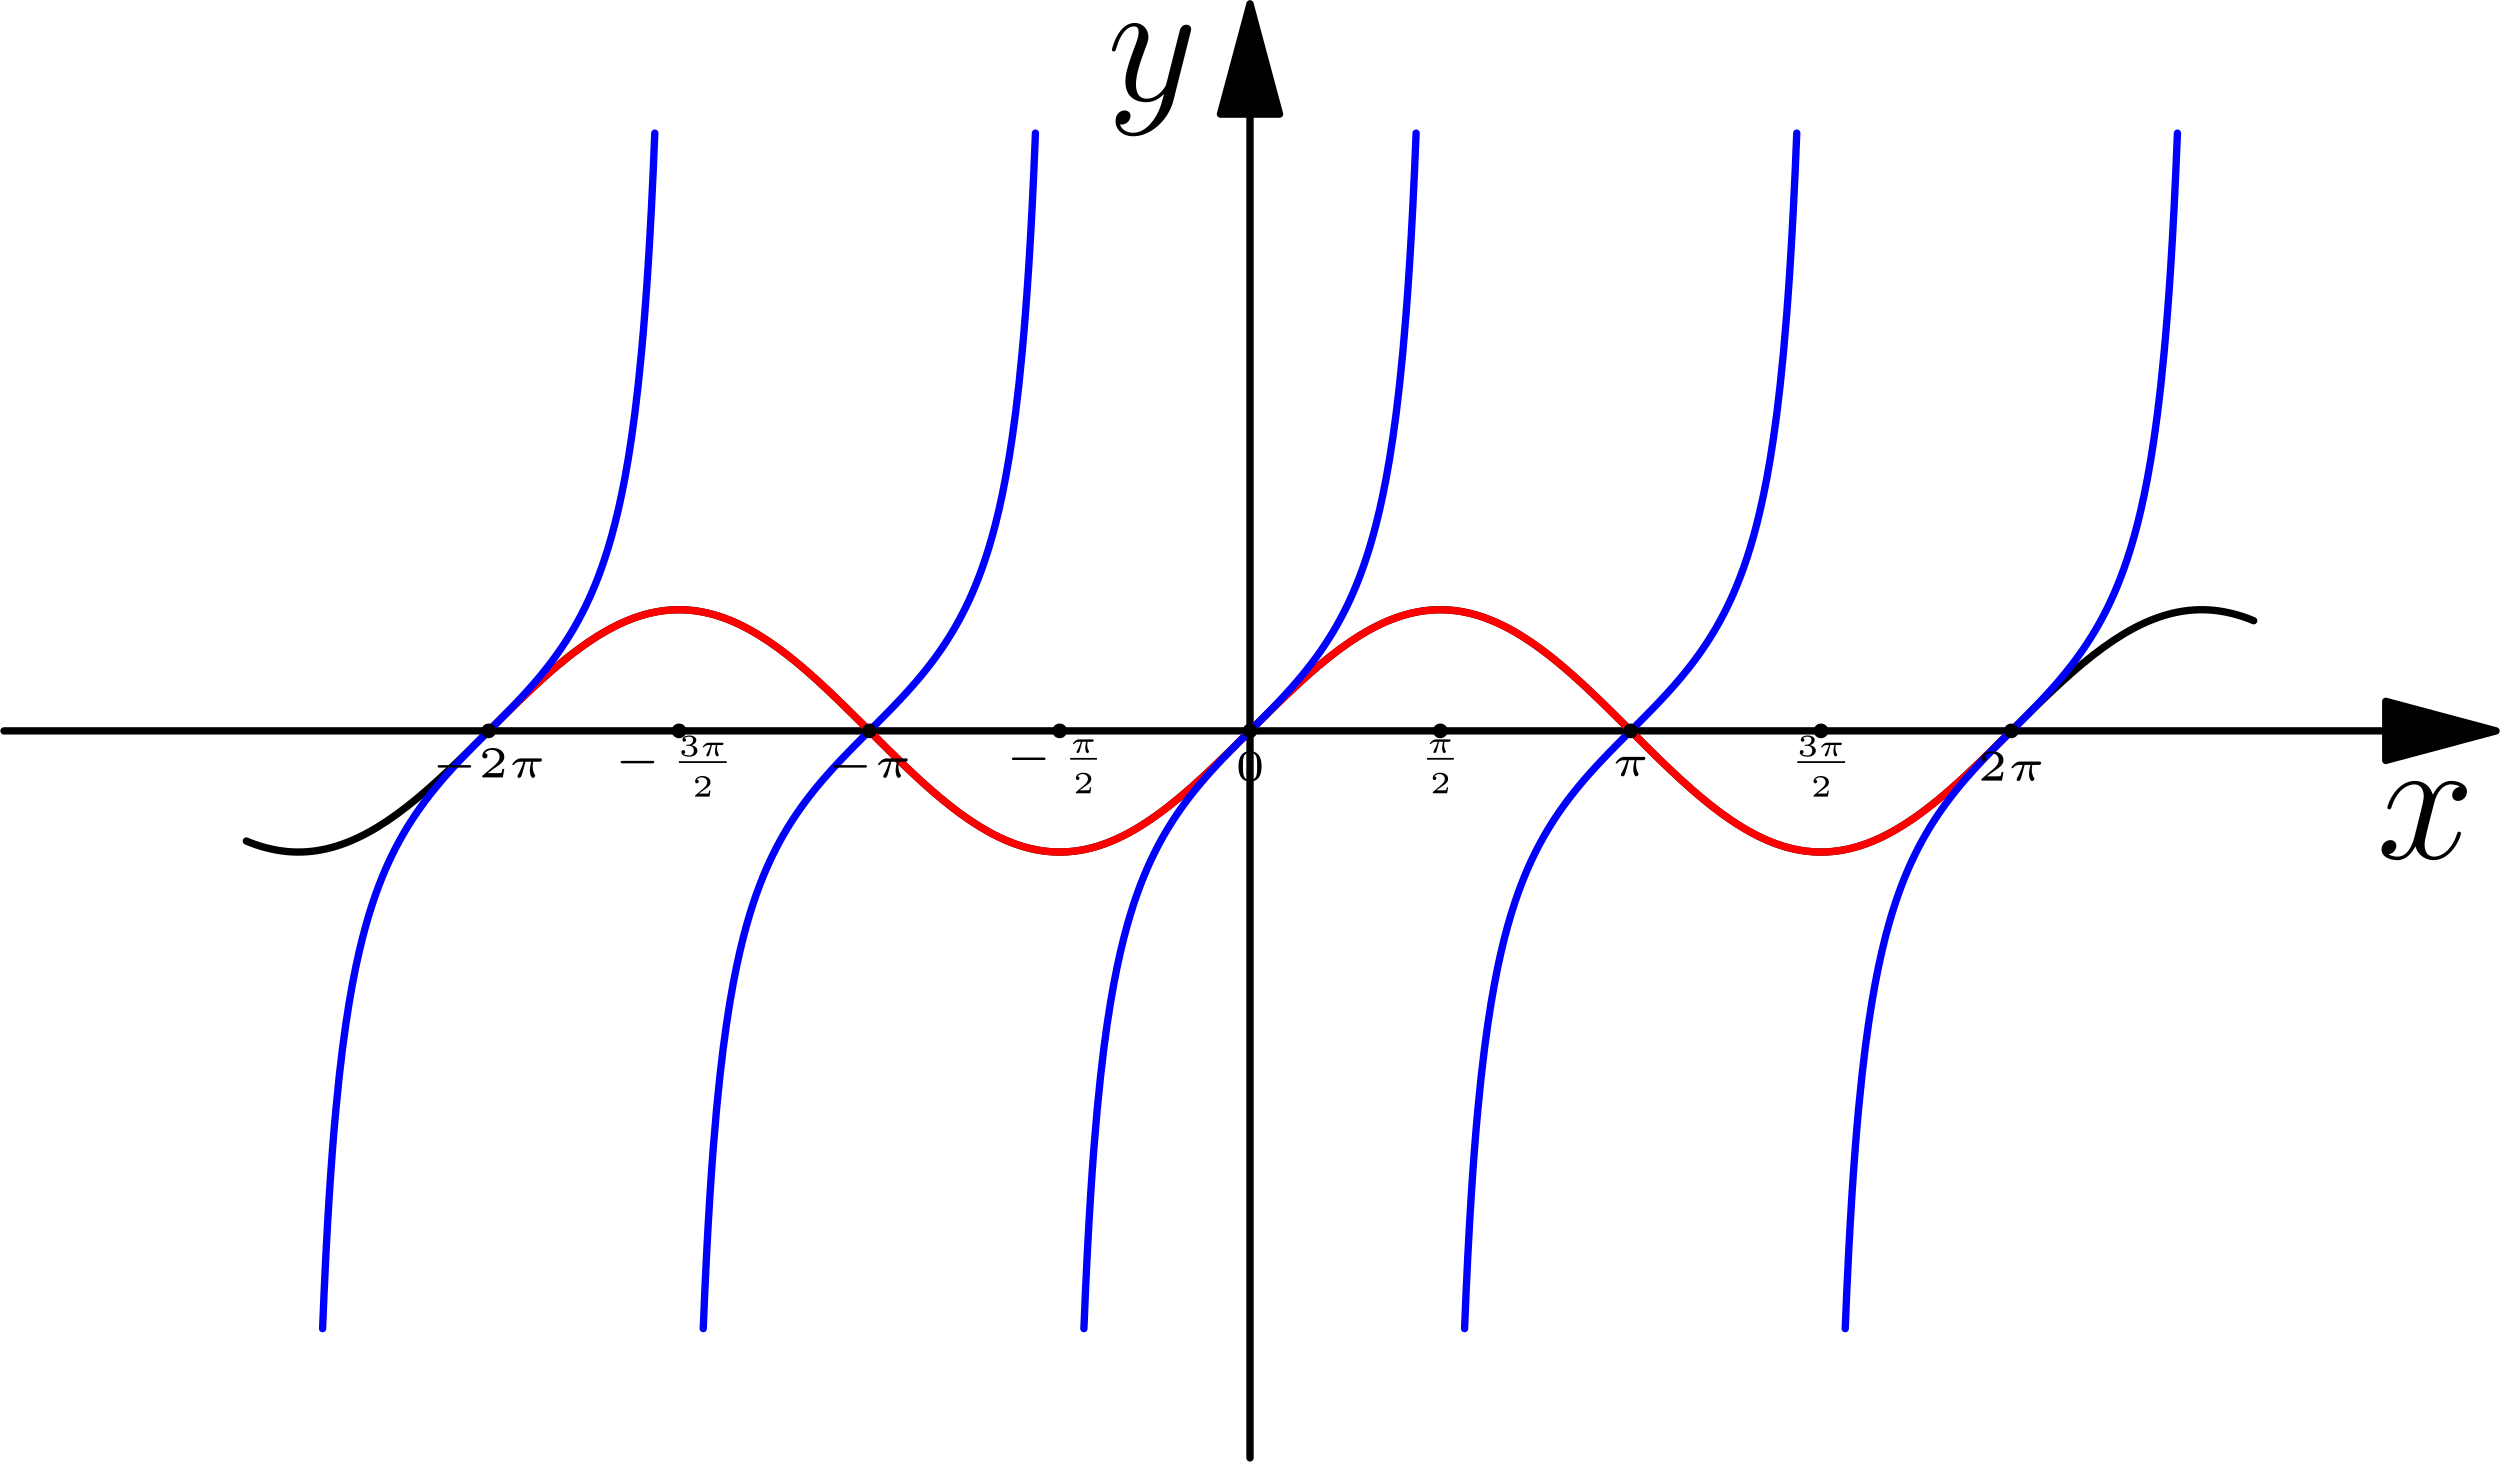 <?xml version='1.0' encoding='UTF-8'?>
<!-- This file was generated by dvisvgm 2.6.3 -->
<svg version='1.1' xmlns='http://www.w3.org/2000/svg' xmlns:xlink='http://www.w3.org/1999/xlink' width='170.065pt' height='99.437pt' viewBox='56.409 53.858 170.065 99.437'>
<defs>
<path id='g1-25' d='M1.48 -0.745C1.518 -0.745 1.539 -0.745 1.569 -0.766C1.581 -0.779 1.602 -0.808 1.602 -0.838C1.602 -0.905 1.539 -0.905 1.504 -0.905H0.603C0.556 -0.905 0.462 -0.905 0.338 -0.8C0.281 -0.75 0.187 -0.643 0.187 -0.617C0.187 -0.588 0.216 -0.588 0.229 -0.588C0.258 -0.588 0.258 -0.59 0.275 -0.609C0.346 -0.699 0.447 -0.745 0.575 -0.745H0.724C0.649 -0.483 0.542 -0.265 0.468 -0.132C0.437 -0.078 0.437 -0.073 0.437 -0.052C0.437 -0.004 0.475 0.023 0.517 0.023C0.605 0.023 0.634 -0.073 0.682 -0.244C0.731 -0.407 0.769 -0.559 0.817 -0.745H1.092C1.084 -0.714 1.025 -0.485 1.025 -0.319C1.025 -0.174 1.077 0.023 1.17 0.023C1.22 0.023 1.279 -0.025 1.279 -0.08C1.279 -0.103 1.27 -0.113 1.256 -0.139C1.159 -0.296 1.159 -0.481 1.159 -0.519C1.159 -0.59 1.17 -0.674 1.182 -0.745H1.48Z'/>
<use id='g2-25' xlink:href='#g1-25' transform='scale(1.429)'/>
<path id='g5-120' d='M5.667 -4.878C5.284 -4.806 5.141 -4.519 5.141 -4.292C5.141 -4.005 5.368 -3.909 5.535 -3.909C5.894 -3.909 6.145 -4.22 6.145 -4.543C6.145 -5.045 5.571 -5.272 5.069 -5.272C4.34 -5.272 3.933 -4.555 3.826 -4.328C3.551 -5.224 2.809 -5.272 2.594 -5.272C1.375 -5.272 0.729 -3.706 0.729 -3.443C0.729 -3.395 0.777 -3.335 0.861 -3.335C0.956 -3.335 0.98 -3.407 1.004 -3.455C1.411 -4.782 2.212 -5.033 2.558 -5.033C3.096 -5.033 3.204 -4.531 3.204 -4.244C3.204 -3.981 3.132 -3.706 2.989 -3.132L2.582 -1.494C2.403 -0.777 2.056 -0.12 1.423 -0.12C1.363 -0.12 1.064 -0.12 0.813 -0.275C1.243 -0.359 1.339 -0.717 1.339 -0.861C1.339 -1.1 1.16 -1.243 0.933 -1.243C0.646 -1.243 0.335 -0.992 0.335 -0.61C0.335 -0.108 0.897 0.12 1.411 0.12C1.985 0.12 2.391 -0.335 2.642 -0.825C2.833 -0.12 3.431 0.12 3.873 0.12C5.093 0.12 5.738 -1.447 5.738 -1.71C5.738 -1.769 5.691 -1.817 5.619 -1.817C5.511 -1.817 5.499 -1.757 5.464 -1.662C5.141 -0.61 4.447 -0.12 3.909 -0.12C3.491 -0.12 3.264 -0.43 3.264 -0.921C3.264 -1.184 3.312 -1.375 3.503 -2.164L3.921 -3.79C4.101 -4.507 4.507 -5.033 5.057 -5.033C5.081 -5.033 5.416 -5.033 5.667 -4.878Z'/>
<path id='g5-121' d='M3.144 1.339C2.821 1.793 2.355 2.2 1.769 2.2C1.626 2.2 1.052 2.176 0.873 1.626C0.909 1.638 0.968 1.638 0.992 1.638C1.351 1.638 1.59 1.327 1.59 1.052S1.363 0.681 1.184 0.681C0.992 0.681 0.574 0.825 0.574 1.411C0.574 2.02 1.088 2.439 1.769 2.439C2.965 2.439 4.172 1.339 4.507 0.012L5.679 -4.651C5.691 -4.71 5.715 -4.782 5.715 -4.854C5.715 -5.033 5.571 -5.153 5.392 -5.153C5.284 -5.153 5.033 -5.105 4.937 -4.746L4.053 -1.231C3.993 -1.016 3.993 -0.992 3.897 -0.861C3.658 -0.526 3.264 -0.12 2.69 -0.12C2.02 -0.12 1.961 -0.777 1.961 -1.1C1.961 -1.781 2.283 -2.702 2.606 -3.563C2.738 -3.909 2.809 -4.077 2.809 -4.316C2.809 -4.818 2.451 -5.272 1.865 -5.272C0.765 -5.272 0.323 -3.539 0.323 -3.443C0.323 -3.395 0.371 -3.335 0.454 -3.335C0.562 -3.335 0.574 -3.383 0.622 -3.551C0.909 -4.555 1.363 -5.033 1.829 -5.033C1.937 -5.033 2.14 -5.033 2.14 -4.639C2.14 -4.328 2.008 -3.981 1.829 -3.527C1.243 -1.961 1.243 -1.566 1.243 -1.279C1.243 -0.143 2.056 0.12 2.654 0.12C3.001 0.12 3.431 0.012 3.85 -0.43L3.862 -0.418C3.682 0.287 3.563 0.753 3.144 1.339Z'/>
<path id='g0-0' d='M2.64 -0.666C2.688 -0.666 2.769 -0.666 2.769 -0.75S2.688 -0.834 2.64 -0.834H0.609C0.561 -0.834 0.48 -0.834 0.48 -0.75S0.561 -0.666 0.609 -0.666H2.64Z'/>
<path id='g3-48' d='M1.262 -0.672C1.262 -0.823 1.262 -1.399 0.714 -1.399S0.166 -0.823 0.166 -0.672C0.166 -0.519 0.166 0.046 0.714 0.046S1.262 -0.519 1.262 -0.672ZM0.714 -0.023C0.636 -0.023 0.46 -0.05 0.407 -0.262C0.378 -0.376 0.376 -0.525 0.376 -0.697C0.376 -0.853 0.376 -0.997 0.409 -1.117C0.462 -1.294 0.624 -1.329 0.714 -1.329C0.869 -1.329 0.981 -1.249 1.023 -1.102C1.052 -0.995 1.052 -0.821 1.052 -0.697C1.052 -0.554 1.052 -0.384 1.021 -0.258C0.966 -0.055 0.798 -0.023 0.714 -0.023Z'/>
<path id='g3-50' d='M1.237 -0.405H1.149C1.142 -0.365 1.121 -0.235 1.088 -0.214C1.071 -0.202 0.895 -0.202 0.863 -0.202H0.451C0.59 -0.304 0.745 -0.422 0.871 -0.506C1.06 -0.636 1.237 -0.758 1.237 -0.981C1.237 -1.249 0.983 -1.399 0.682 -1.399C0.399 -1.399 0.191 -1.235 0.191 -1.029C0.191 -0.92 0.283 -0.901 0.313 -0.901C0.37 -0.901 0.437 -0.939 0.437 -1.025C0.437 -1.1 0.382 -1.142 0.317 -1.149C0.376 -1.243 0.498 -1.306 0.638 -1.306C0.842 -1.306 1.012 -1.184 1.012 -0.979C1.012 -0.802 0.89 -0.668 0.729 -0.531L0.216 -0.097C0.195 -0.078 0.193 -0.078 0.191 -0.063V0H1.168L1.237 -0.405Z'/>
<path id='g3-51' d='M0.693 -0.695C0.886 -0.695 1.014 -0.575 1.014 -0.367C1.014 -0.153 0.882 -0.04 0.695 -0.04C0.672 -0.04 0.422 -0.04 0.315 -0.149C0.401 -0.162 0.426 -0.227 0.426 -0.277C0.426 -0.355 0.367 -0.405 0.298 -0.405C0.231 -0.405 0.168 -0.361 0.168 -0.273C0.168 -0.055 0.416 0.046 0.701 0.046C1.046 0.046 1.26 -0.162 1.26 -0.365C1.26 -0.538 1.107 -0.685 0.867 -0.739C1.119 -0.821 1.186 -0.981 1.186 -1.098C1.186 -1.27 0.972 -1.399 0.708 -1.399C0.449 -1.399 0.241 -1.289 0.241 -1.1C0.241 -1.002 0.321 -0.976 0.361 -0.976C0.422 -0.976 0.481 -1.021 0.481 -1.096C0.481 -1.144 0.456 -1.203 0.38 -1.216C0.47 -1.312 0.657 -1.319 0.701 -1.319C0.855 -1.319 0.964 -1.241 0.964 -1.098C0.964 -0.976 0.884 -0.785 0.664 -0.773C0.605 -0.771 0.596 -0.769 0.542 -0.766C0.519 -0.764 0.496 -0.762 0.496 -0.731C0.496 -0.695 0.517 -0.695 0.554 -0.695H0.693Z'/>
<use id='g4-48' xlink:href='#g3-48' transform='scale(1.429)'/>
<use id='g4-50' xlink:href='#g3-50' transform='scale(1.429)'/>
</defs>
<g id='page1'>
<g transform='matrix(0.996 0 0 0.996 141.442 103.577)'>
<path d='M 0 -42.126L 0 49.654' fill='none' stroke='#000000' stroke-linecap='round' stroke-linejoin='round' stroke-miterlimit='10.037' stroke-width='0.502'/>
</g>
<g transform='matrix(0.996 0 0 0.996 141.442 103.577)'>
<path d='M 0 -49.654L -2.017 -42.126L 2.017 -42.126L 0 -49.654Z' fill='#000000'/>
</g>
<g transform='matrix(0.996 0 0 0.996 141.442 103.577)'>
<path d='M 0 -49.654L -2.017 -42.126L 2.017 -42.126L 0 -49.654Z' fill='none' stroke='#000000' stroke-linecap='round' stroke-linejoin='round' stroke-miterlimit='10.037' stroke-width='0.502'/>
</g><use x='131.723' y='60.691' xlink:href='#g5-121'/>
<g transform='matrix(0.996 0 0 0.996 141.442 103.577)'>
<path d='M 77.572 0L -85.1 -0' fill='none' stroke='#000000' stroke-linecap='round' stroke-linejoin='round' stroke-miterlimit='10.037' stroke-width='0.502'/>
</g>
<g transform='matrix(0.996 0 0 0.996 141.442 103.577)'>
<path d='M 85.1 0L 77.572 -2.017L 77.572 2.017L 85.1 0Z' fill='#000000'/>
</g>
<g transform='matrix(0.996 0 0 0.996 141.442 103.577)'>
<path d='M 85.1 0L 77.572 -2.017L 77.572 2.017L 85.1 0Z' fill='none' stroke='#000000' stroke-linecap='round' stroke-linejoin='round' stroke-miterlimit='10.037' stroke-width='0.502'/>
</g><use x='218.081' y='112.251' xlink:href='#g5-120'/>
<g transform='matrix(0.996 0 0 0.996 141.442 103.577)'>
<path d='M -68.549 7.525C -68.104 7.714 -67.646 7.869 -67.178 7.99C -66.728 8.106 -66.27 8.191 -65.807 8.236C -65.351 8.281 -64.893 8.288 -64.436 8.257C -63.974 8.225 -63.516 8.155 -63.065 8.051C -62.598 7.943 -62.141 7.799 -61.694 7.625C -61.224 7.443 -60.767 7.228 -60.323 6.991C -59.852 6.739 -59.396 6.461 -58.952 6.164C -58.482 5.851 -58.026 5.517 -57.581 5.169C -57.113 4.804 -56.657 4.423 -56.21 4.033C -55.745 3.627 -55.289 3.21 -54.839 2.786C -54.377 2.351 -53.921 1.908 -53.468 1.463C -53.009 1.011 -52.553 0.555 -52.097 0.1C -51.641 -0.357 -51.185 -0.813 -50.726 -1.266C -50.273 -1.714 -49.817 -2.159 -49.355 -2.598C -48.905 -3.025 -48.449 -3.447 -47.984 -3.858C -47.537 -4.254 -47.081 -4.64 -46.613 -5.012C -46.168 -5.367 -45.712 -5.708 -45.242 -6.03C -44.798 -6.334 -44.342 -6.62 -43.871 -6.882C -43.427 -7.129 -42.971 -7.353 -42.5 -7.546C -42.054 -7.729 -41.597 -7.884 -41.129 -8.003C -40.679 -8.117 -40.221 -8.198 -39.758 -8.241C -39.303 -8.283 -38.844 -8.287 -38.388 -8.253C -37.925 -8.219 -37.467 -8.146 -37.017 -8.04C -36.55 -7.929 -36.092 -7.782 -35.645 -7.606C -35.176 -7.421 -34.719 -7.204 -34.275 -6.964C -33.804 -6.709 -33.348 -6.429 -32.904 -6.131C -32.434 -5.815 -31.978 -5.48 -31.533 -5.13C -31.065 -4.763 -30.609 -4.381 -30.162 -3.989C -29.696 -3.582 -29.241 -3.164 -28.791 -2.739C -28.328 -2.303 -27.872 -1.86 -27.42 -1.414C -26.96 -0.961 -26.505 -0.506 -26.049 -0.05C -25.593 0.406 -25.137 0.862 -24.678 1.316C -24.225 1.763 -23.769 2.207 -23.307 2.645C -22.857 3.071 -22.401 3.492 -21.936 3.902C -21.488 4.296 -21.032 4.682 -20.565 5.052C -20.119 5.405 -19.663 5.744 -19.194 6.064C -18.75 6.366 -18.293 6.65 -17.823 6.909C -17.378 7.154 -16.922 7.376 -16.452 7.566C -16.006 7.747 -15.548 7.899 -15.081 8.015C -14.63 8.127 -14.172 8.206 -13.71 8.245C -13.254 8.284 -12.795 8.286 -12.339 8.249C -11.877 8.212 -11.418 8.137 -10.968 8.028C -10.501 7.914 -10.043 7.764 -9.597 7.586C -9.127 7.398 -8.67 7.179 -8.226 6.937C -7.755 6.68 -7.299 6.398 -6.855 6.097C -6.385 5.78 -5.929 5.442 -5.484 5.091C -5.016 4.723 -4.56 4.339 -4.113 3.946C -3.648 3.537 -3.192 3.118 -2.742 2.692C -2.28 2.255 -1.824 1.811 -1.371 1.365C -0.912 0.912 -0.456 0.456 0 0C 0.456 -0.456 0.912 -0.912 1.371 -1.365C 1.824 -1.811 2.28 -2.255 2.742 -2.692C 3.192 -3.118 3.648 -3.537 4.113 -3.946C 4.56 -4.339 5.016 -4.723 5.484 -5.091C 5.929 -5.442 6.385 -5.78 6.855 -6.097C 7.299 -6.398 7.755 -6.68 8.226 -6.937C 8.67 -7.179 9.127 -7.398 9.597 -7.586C 10.043 -7.764 10.501 -7.914 10.968 -8.028C 11.418 -8.137 11.877 -8.212 12.339 -8.249C 12.795 -8.286 13.254 -8.284 13.71 -8.245C 14.172 -8.206 14.63 -8.127 15.081 -8.015C 15.548 -7.899 16.006 -7.747 16.452 -7.566C 16.922 -7.376 17.378 -7.154 17.823 -6.909C 18.293 -6.65 18.75 -6.366 19.194 -6.064C 19.663 -5.744 20.119 -5.405 20.565 -5.052C 21.032 -4.682 21.488 -4.296 21.936 -3.902C 22.401 -3.492 22.857 -3.071 23.307 -2.645C 23.769 -2.207 24.225 -1.763 24.678 -1.316C 25.137 -0.862 25.593 -0.406 26.049 0.05C 26.505 0.506 26.96 0.961 27.42 1.414C 27.872 1.86 28.328 2.303 28.791 2.739C 29.241 3.164 29.696 3.582 30.162 3.989C 30.609 4.381 31.065 4.763 31.533 5.13C 31.978 5.48 32.434 5.815 32.904 6.131C 33.348 6.429 33.804 6.709 34.275 6.964C 34.719 7.204 35.176 7.421 35.645 7.606C 36.092 7.782 36.55 7.929 37.017 8.04C 37.467 8.146 37.925 8.219 38.388 8.253C 38.844 8.287 39.303 8.283 39.758 8.241C 40.221 8.198 40.679 8.117 41.129 8.003C 41.597 7.884 42.054 7.729 42.5 7.546C 42.971 7.353 43.427 7.129 43.871 6.882C 44.342 6.62 44.798 6.334 45.242 6.03C 45.712 5.708 46.168 5.367 46.613 5.012C 47.081 4.64 47.537 4.254 47.984 3.858C 48.449 3.447 48.905 3.025 49.355 2.598C 49.817 2.159 50.273 1.714 50.726 1.266C 51.185 0.813 51.641 0.357 52.097 -0.1C 52.553 -0.555 53.009 -1.011 53.468 -1.463C 53.921 -1.908 54.377 -2.351 54.839 -2.786C 55.289 -3.21 55.745 -3.627 56.21 -4.033C 56.657 -4.423 57.113 -4.804 57.581 -5.169C 58.026 -5.517 58.482 -5.851 58.952 -6.164C 59.396 -6.461 59.852 -6.739 60.323 -6.991C 60.767 -7.228 61.224 -7.443 61.694 -7.625C 62.141 -7.799 62.598 -7.943 63.065 -8.051C 63.516 -8.155 63.974 -8.225 64.436 -8.257C 64.893 -8.288 65.351 -8.281 65.807 -8.236C 66.27 -8.191 66.728 -8.106 67.178 -7.99C 67.646 -7.869 68.104 -7.714 68.549 -7.525' fill='none' stroke='#000000' stroke-linecap='round' stroke-linejoin='round' stroke-miterlimit='10.037' stroke-width='0.502'/>
</g>
<g transform='matrix(0.996 0 0 0.996 141.442 103.577)'>
<path d='M -51.998 -2.02696e-15C -51.652 -0.347 -51.305 -0.693 -50.958 -1.037C -50.613 -1.379 -50.267 -1.72 -49.918 -2.058C -49.574 -2.391 -49.228 -2.721 -48.878 -3.046C -48.535 -3.365 -48.189 -3.679 -47.838 -3.987C -47.497 -4.286 -47.151 -4.579 -46.798 -4.864C -46.458 -5.14 -46.111 -5.407 -45.758 -5.665C -45.419 -5.913 -45.072 -6.151 -44.718 -6.377C -44.379 -6.593 -44.032 -6.797 -43.678 -6.987C -43.339 -7.169 -42.992 -7.337 -42.638 -7.488C -42.298 -7.633 -41.951 -7.762 -41.598 -7.871C -41.257 -7.976 -40.91 -8.063 -40.558 -8.129C -40.215 -8.194 -39.867 -8.237 -39.518 -8.259C -39.172 -8.281 -38.825 -8.281 -38.478 -8.259C -38.129 -8.237 -37.782 -8.194 -37.438 -8.129C -37.087 -8.063 -36.74 -7.976 -36.398 -7.871C -36.045 -7.762 -35.699 -7.633 -35.358 -7.488C -35.004 -7.337 -34.658 -7.169 -34.319 -6.987C -33.964 -6.797 -33.618 -6.593 -33.279 -6.377C -32.924 -6.151 -32.578 -5.913 -32.239 -5.665C -31.885 -5.407 -31.539 -5.14 -31.199 -4.864C -30.846 -4.579 -30.5 -4.286 -30.159 -3.987C -29.807 -3.679 -29.461 -3.365 -29.119 -3.046C -28.768 -2.721 -28.422 -2.391 -28.079 -2.058C -27.73 -1.72 -27.384 -1.379 -27.039 -1.037C -26.691 -0.692 -26.345 -0.346 -25.999 1.01348e-15C -25.653 0.346 -25.306 0.692 -24.959 1.037C -24.614 1.379 -24.268 1.72 -23.919 2.058C -23.575 2.391 -23.229 2.721 -22.879 3.046C -22.537 3.365 -22.191 3.679 -21.839 3.987C -21.498 4.286 -21.152 4.579 -20.799 4.864C -20.459 5.14 -20.113 5.407 -19.759 5.665C -19.42 5.913 -19.073 6.151 -18.719 6.377C -18.38 6.593 -18.034 6.797 -17.679 6.987C -17.34 7.169 -16.993 7.337 -16.639 7.488C -16.299 7.633 -15.952 7.762 -15.599 7.871C -15.258 7.976 -14.911 8.063 -14.559 8.129C -14.216 8.194 -13.868 8.237 -13.519 8.259C -13.173 8.281 -12.826 8.281 -12.479 8.259C -12.13 8.237 -11.783 8.194 -11.44 8.129C -11.088 8.063 -10.741 7.976 -10.399 7.871C -10.046 7.762 -9.7 7.633 -9.36 7.488C -9.005 7.337 -8.659 7.169 -8.32 6.987C -7.965 6.797 -7.619 6.593 -7.28 6.377C -6.925 6.151 -6.579 5.913 -6.24 5.665C -5.886 5.407 -5.54 5.14 -5.2 4.864C -4.847 4.579 -4.501 4.286 -4.16 3.987C -3.808 3.679 -3.462 3.365 -3.12 3.046C -2.77 2.721 -2.423 2.391 -2.08 2.058C -1.731 1.72 -1.385 1.379 -1.04 1.037C -0.692 0.692 -0.346 0.346 0 0C 0.346 -0.346 0.692 -0.692 1.04 -1.037C 1.385 -1.379 1.731 -1.72 2.08 -2.058C 2.423 -2.391 2.77 -2.721 3.12 -3.046C 3.462 -3.365 3.808 -3.679 4.16 -3.987C 4.501 -4.286 4.847 -4.579 5.2 -4.864C 5.54 -5.14 5.886 -5.407 6.24 -5.665C 6.579 -5.913 6.925 -6.151 7.28 -6.377C 7.619 -6.593 7.965 -6.797 8.32 -6.987C 8.659 -7.169 9.005 -7.337 9.36 -7.488C 9.7 -7.633 10.046 -7.762 10.399 -7.871C 10.741 -7.976 11.088 -8.063 11.44 -8.129C 11.783 -8.194 12.13 -8.237 12.479 -8.259C 12.826 -8.281 13.173 -8.281 13.519 -8.259C 13.868 -8.237 14.216 -8.194 14.559 -8.129C 14.911 -8.063 15.258 -7.976 15.599 -7.871C 15.952 -7.762 16.299 -7.633 16.639 -7.488C 16.993 -7.337 17.34 -7.169 17.679 -6.987C 18.034 -6.797 18.38 -6.593 18.719 -6.377C 19.073 -6.151 19.42 -5.913 19.759 -5.665C 20.113 -5.407 20.459 -5.14 20.799 -4.864C 21.152 -4.579 21.498 -4.286 21.839 -3.987C 22.191 -3.679 22.537 -3.365 22.879 -3.046C 23.229 -2.721 23.575 -2.391 23.919 -2.058C 24.268 -1.72 24.614 -1.379 24.959 -1.037C 25.306 -0.692 25.653 -0.346 25.999 -1.01348e-15C 26.345 0.346 26.691 0.692 27.039 1.037C 27.384 1.379 27.73 1.72 28.079 2.058C 28.422 2.391 28.768 2.721 29.119 3.046C 29.461 3.365 29.807 3.679 30.159 3.987C 30.5 4.286 30.846 4.579 31.199 4.864C 31.539 5.14 31.885 5.407 32.239 5.665C 32.578 5.913 32.924 6.151 33.279 6.377C 33.618 6.593 33.964 6.797 34.319 6.987C 34.658 7.169 35.004 7.337 35.358 7.488C 35.699 7.633 36.045 7.762 36.398 7.871C 36.74 7.976 37.087 8.063 37.438 8.129C 37.782 8.194 38.129 8.237 38.478 8.259C 38.825 8.281 39.172 8.281 39.518 8.259C 39.867 8.237 40.215 8.194 40.558 8.129C 40.91 8.063 41.257 7.976 41.598 7.871C 41.951 7.762 42.298 7.633 42.638 7.488C 42.992 7.337 43.339 7.169 43.678 6.987C 44.032 6.797 44.379 6.593 44.718 6.377C 45.072 6.151 45.419 5.913 45.758 5.665C 46.111 5.407 46.458 5.14 46.798 4.864C 47.151 4.579 47.497 4.286 47.838 3.987C 48.189 3.679 48.535 3.365 48.878 3.046C 49.228 2.721 49.574 2.391 49.918 2.058C 50.267 1.72 50.613 1.379 50.958 1.037C 51.305 0.693 51.652 0.347 51.998 2.02696e-15' fill='none' stroke='#ff0000' stroke-linecap='round' stroke-linejoin='round' stroke-miterlimit='10.037' stroke-width='0.502'/>
</g>
<g transform='matrix(0.996 0 0 0.996 141.442 103.577)'>
<path d='M -63.342 40.825C -63.277 39.137 -63.201 37.448 -63.115 35.761C -63.047 34.43 -62.973 33.099 -62.888 31.769C -62.82 30.692 -62.745 29.614 -62.661 28.538C -62.592 27.646 -62.517 26.755 -62.434 25.865C -62.365 25.114 -62.289 24.364 -62.208 23.614C -62.137 22.972 -62.062 22.331 -61.981 21.69C -61.91 21.134 -61.835 20.578 -61.754 20.024C -61.683 19.537 -61.607 19.051 -61.527 18.565C -61.456 18.134 -61.38 17.704 -61.3 17.275C -61.228 16.891 -61.153 16.508 -61.073 16.125C -61.001 15.78 -60.926 15.436 -60.846 15.092C -60.774 14.78 -60.699 14.468 -60.619 14.157C -60.547 13.873 -60.471 13.589 -60.392 13.306C -60.32 13.045 -60.244 12.786 -60.166 12.527C -60.093 12.287 -60.017 12.048 -59.939 11.809C -59.866 11.588 -59.79 11.367 -59.712 11.146C -59.639 10.94 -59.563 10.735 -59.485 10.53C -59.411 10.338 -59.336 10.147 -59.258 9.956C -59.184 9.776 -59.109 9.597 -59.031 9.418C -58.957 9.249 -58.882 9.081 -58.804 8.913C -58.73 8.754 -58.655 8.595 -58.577 8.437C -58.503 8.286 -58.428 8.136 -58.35 7.987C -58.276 7.844 -58.201 7.701 -58.124 7.56C -58.049 7.424 -57.974 7.288 -57.897 7.154C -57.822 7.024 -57.747 6.895 -57.67 6.766C -57.595 6.642 -57.52 6.519 -57.443 6.396C -57.368 6.277 -57.293 6.159 -57.216 6.041C -57.141 5.927 -57.066 5.813 -56.989 5.7C -56.914 5.59 -56.839 5.48 -56.762 5.372C -56.688 5.265 -56.612 5.16 -56.535 5.055C -56.461 4.952 -56.385 4.85 -56.309 4.748C -56.234 4.649 -56.158 4.55 -56.082 4.451C -56.007 4.355 -55.931 4.259 -55.855 4.163C -55.78 4.069 -55.704 3.975 -55.628 3.882C -55.553 3.791 -55.477 3.7 -55.401 3.609C -55.326 3.52 -55.25 3.431 -55.174 3.342C -55.099 3.255 -55.023 3.168 -54.947 3.081C -54.872 2.995 -54.796 2.91 -54.72 2.825C -54.645 2.741 -54.569 2.658 -54.493 2.574C -54.418 2.492 -54.343 2.409 -54.267 2.327C -54.191 2.246 -54.115 2.165 -54.04 2.084C -53.964 2.004 -53.889 1.924 -53.813 1.845C -53.737 1.766 -53.662 1.687 -53.586 1.608C -53.51 1.53 -53.435 1.452 -53.359 1.374C -53.283 1.296 -53.208 1.219 -53.132 1.142C -53.057 1.065 -52.981 0.988 -52.905 0.911C -52.83 0.835 -52.754 0.758 -52.678 0.682C -52.603 0.606 -52.527 0.53 -52.451 0.454C -52.376 0.378 -52.3 0.303 -52.224 0.227C -52.149 0.151 -52.073 0.076 -51.998 -2.02696e-15C -51.922 -0.076 -51.846 -0.151 -51.771 -0.227C -51.695 -0.303 -51.62 -0.378 -51.544 -0.454C -51.468 -0.53 -51.393 -0.606 -51.317 -0.682C -51.241 -0.758 -51.166 -0.835 -51.09 -0.911C -51.014 -0.988 -50.939 -1.065 -50.863 -1.142C -50.787 -1.219 -50.712 -1.296 -50.636 -1.374C -50.56 -1.452 -50.485 -1.53 -50.41 -1.608C -50.334 -1.687 -50.258 -1.766 -50.183 -1.845C -50.107 -1.924 -50.031 -2.004 -49.956 -2.084C -49.88 -2.165 -49.804 -2.246 -49.729 -2.327C -49.653 -2.409 -49.577 -2.492 -49.502 -2.574C -49.426 -2.658 -49.35 -2.741 -49.275 -2.825C -49.199 -2.91 -49.123 -2.995 -49.048 -3.081C -48.972 -3.168 -48.896 -3.255 -48.821 -3.342C -48.745 -3.431 -48.669 -3.52 -48.594 -3.609C -48.518 -3.7 -48.443 -3.791 -48.367 -3.882C -48.291 -3.975 -48.216 -4.069 -48.141 -4.163C -48.064 -4.259 -47.989 -4.355 -47.914 -4.451C -47.837 -4.55 -47.762 -4.649 -47.687 -4.748C -47.61 -4.85 -47.535 -4.952 -47.46 -5.055C -47.383 -5.16 -47.308 -5.265 -47.233 -5.372C -47.157 -5.48 -47.081 -5.59 -47.006 -5.7C -46.929 -5.813 -46.854 -5.927 -46.779 -6.041C -46.703 -6.159 -46.627 -6.277 -46.552 -6.396C -46.476 -6.519 -46.4 -6.642 -46.325 -6.766C -46.249 -6.895 -46.173 -7.024 -46.099 -7.154C -46.022 -7.288 -45.946 -7.424 -45.872 -7.56C -45.795 -7.701 -45.719 -7.844 -45.645 -7.987C -45.568 -8.136 -45.492 -8.286 -45.418 -8.437C -45.341 -8.595 -45.265 -8.754 -45.191 -8.913C -45.114 -9.081 -45.038 -9.249 -44.964 -9.418C -44.886 -9.597 -44.811 -9.776 -44.737 -9.956C -44.66 -10.147 -44.584 -10.338 -44.51 -10.53C -44.432 -10.735 -44.357 -10.94 -44.284 -11.146C -44.205 -11.367 -44.13 -11.588 -44.057 -11.809C -43.978 -12.048 -43.903 -12.287 -43.83 -12.527C -43.751 -12.786 -43.676 -13.045 -43.603 -13.306C -43.524 -13.589 -43.449 -13.873 -43.376 -14.157C -43.297 -14.468 -43.221 -14.78 -43.149 -15.092C -43.07 -15.436 -42.994 -15.78 -42.922 -16.125C -42.843 -16.508 -42.767 -16.891 -42.695 -17.275C -42.615 -17.704 -42.54 -18.134 -42.468 -18.565C -42.388 -19.051 -42.313 -19.537 -42.242 -20.024C -42.161 -20.578 -42.085 -21.134 -42.015 -21.69C -41.933 -22.331 -41.858 -22.972 -41.788 -23.614C -41.706 -24.364 -41.631 -25.114 -41.561 -25.865C -41.478 -26.755 -41.403 -27.646 -41.334 -28.538C -41.251 -29.614 -41.176 -30.692 -41.107 -31.769C -41.023 -33.099 -40.948 -34.43 -40.88 -35.761C -40.794 -37.448 -40.718 -39.137 -40.653 -40.825' fill='none' stroke='#0000ff' stroke-linecap='round' stroke-linejoin='round' stroke-miterlimit='10.037' stroke-width='0.502'/>
</g>
<g transform='matrix(0.996 0 0 0.996 141.442 103.577)'>
<path d='M -37.343 40.825C -37.278 39.137 -37.202 37.448 -37.116 35.761C -37.048 34.43 -36.974 33.099 -36.889 31.769C -36.821 30.692 -36.746 29.614 -36.663 28.538C -36.593 27.646 -36.518 26.755 -36.436 25.865C -36.366 25.114 -36.291 24.364 -36.209 23.614C -36.139 22.972 -36.063 22.331 -35.982 21.69C -35.911 21.134 -35.836 20.578 -35.755 20.024C -35.684 19.537 -35.608 19.051 -35.528 18.565C -35.457 18.134 -35.381 17.704 -35.301 17.275C -35.229 16.891 -35.154 16.508 -35.074 16.125C -35.002 15.78 -34.927 15.436 -34.847 15.092C -34.775 14.78 -34.7 14.468 -34.62 14.157C -34.548 13.873 -34.472 13.589 -34.394 13.306C -34.321 13.045 -34.245 12.786 -34.167 12.527C -34.094 12.287 -34.018 12.048 -33.94 11.809C -33.867 11.588 -33.791 11.367 -33.713 11.146C -33.64 10.94 -33.564 10.735 -33.486 10.53C -33.413 10.338 -33.337 10.147 -33.259 9.956C -33.186 9.776 -33.11 9.597 -33.032 9.418C -32.959 9.249 -32.883 9.081 -32.805 8.913C -32.731 8.754 -32.656 8.595 -32.578 8.437C -32.505 8.286 -32.429 8.136 -32.352 7.987C -32.278 7.844 -32.202 7.701 -32.125 7.56C -32.05 7.424 -31.975 7.288 -31.898 7.154C -31.823 7.024 -31.748 6.895 -31.671 6.766C -31.596 6.642 -31.521 6.519 -31.444 6.396C -31.37 6.277 -31.294 6.159 -31.217 6.041C -31.143 5.927 -31.067 5.813 -30.99 5.7C -30.916 5.59 -30.84 5.48 -30.763 5.372C -30.689 5.265 -30.613 5.16 -30.537 5.055C -30.462 4.952 -30.386 4.85 -30.31 4.748C -30.235 4.649 -30.159 4.55 -30.083 4.451C -30.008 4.355 -29.932 4.259 -29.856 4.163C -29.781 4.069 -29.705 3.975 -29.629 3.882C -29.554 3.791 -29.478 3.7 -29.402 3.609C -29.327 3.52 -29.251 3.431 -29.175 3.342C -29.1 3.255 -29.024 3.168 -28.948 3.081C -28.873 2.995 -28.797 2.91 -28.721 2.825C -28.646 2.741 -28.571 2.658 -28.495 2.574C -28.419 2.492 -28.344 2.409 -28.268 2.327C -28.192 2.246 -28.117 2.165 -28.041 2.084C -27.965 2.004 -27.89 1.924 -27.814 1.845C -27.738 1.766 -27.663 1.687 -27.587 1.608C -27.512 1.53 -27.436 1.452 -27.36 1.374C -27.285 1.296 -27.209 1.219 -27.133 1.142C -27.058 1.065 -26.982 0.988 -26.906 0.911C -26.831 0.835 -26.755 0.758 -26.68 0.682C -26.604 0.606 -26.528 0.53 -26.453 0.454C -26.377 0.378 -26.301 0.303 -26.226 0.227C -26.15 0.151 -26.075 0.076 -25.999 -1.01348e-15C -25.923 -0.076 -25.848 -0.151 -25.772 -0.227C -25.696 -0.303 -25.621 -0.378 -25.545 -0.454C -25.469 -0.53 -25.394 -0.606 -25.318 -0.682C -25.242 -0.758 -25.167 -0.835 -25.091 -0.911C -25.015 -0.988 -24.94 -1.065 -24.864 -1.142C -24.789 -1.219 -24.713 -1.296 -24.637 -1.374C -24.562 -1.452 -24.486 -1.53 -24.411 -1.608C -24.335 -1.687 -24.259 -1.766 -24.184 -1.845C -24.108 -1.924 -24.032 -2.004 -23.957 -2.084C -23.881 -2.165 -23.805 -2.246 -23.73 -2.327C -23.654 -2.409 -23.578 -2.492 -23.503 -2.574C -23.427 -2.658 -23.352 -2.741 -23.276 -2.825C -23.2 -2.91 -23.125 -2.995 -23.049 -3.081C -22.973 -3.168 -22.898 -3.255 -22.822 -3.342C -22.746 -3.431 -22.671 -3.52 -22.596 -3.609C -22.519 -3.7 -22.444 -3.791 -22.369 -3.882C -22.292 -3.975 -22.217 -4.069 -22.142 -4.163C -22.066 -4.259 -21.99 -4.355 -21.915 -4.451C -21.838 -4.55 -21.763 -4.649 -21.688 -4.748C -21.612 -4.85 -21.536 -4.952 -21.461 -5.055C -21.385 -5.16 -21.309 -5.265 -21.234 -5.372C -21.158 -5.48 -21.082 -5.59 -21.007 -5.7C -20.931 -5.813 -20.855 -5.927 -20.78 -6.041C -20.704 -6.159 -20.628 -6.277 -20.554 -6.396C -20.477 -6.519 -20.401 -6.642 -20.327 -6.766C -20.25 -6.895 -20.174 -7.024 -20.1 -7.154C -20.023 -7.288 -19.947 -7.424 -19.873 -7.56C -19.796 -7.701 -19.72 -7.844 -19.646 -7.987C -19.569 -8.136 -19.493 -8.286 -19.419 -8.437C -19.342 -8.595 -19.266 -8.754 -19.192 -8.913C -19.115 -9.081 -19.039 -9.249 -18.965 -9.418C -18.888 -9.597 -18.812 -9.776 -18.738 -9.956C -18.661 -10.147 -18.585 -10.338 -18.512 -10.53C -18.434 -10.735 -18.358 -10.94 -18.285 -11.146C -18.206 -11.367 -18.131 -11.588 -18.058 -11.809C -17.979 -12.048 -17.904 -12.287 -17.831 -12.527C -17.752 -12.786 -17.677 -13.045 -17.604 -13.306C -17.525 -13.589 -17.45 -13.873 -17.377 -14.157C -17.298 -14.468 -17.223 -14.78 -17.15 -15.092C -17.071 -15.436 -16.995 -15.78 -16.923 -16.125C -16.844 -16.508 -16.768 -16.891 -16.697 -17.275C -16.616 -17.704 -16.541 -18.134 -16.47 -18.565C -16.389 -19.051 -16.314 -19.537 -16.243 -20.024C -16.162 -20.578 -16.087 -21.134 -16.016 -21.69C -15.934 -22.331 -15.859 -22.972 -15.789 -23.614C -15.707 -24.364 -15.632 -25.114 -15.562 -25.865C -15.479 -26.755 -15.404 -27.646 -15.335 -28.538C -15.252 -29.614 -15.177 -30.692 -15.108 -31.769C -15.024 -33.099 -14.949 -34.43 -14.881 -35.761C -14.795 -37.448 -14.72 -39.137 -14.655 -40.825' fill='none' stroke='#0000ff' stroke-linecap='round' stroke-linejoin='round' stroke-miterlimit='10.037' stroke-width='0.502'/>
</g>
<g transform='matrix(0.996 0 0 0.996 141.442 103.577)'>
<path d='M -11.344 40.825C -11.279 39.137 -11.204 37.448 -11.117 35.761C -11.049 34.43 -10.975 33.099 -10.89 31.769C -10.822 30.692 -10.747 29.614 -10.664 28.538C -10.595 27.646 -10.519 26.755 -10.437 25.865C -10.367 25.114 -10.292 24.364 -10.21 23.614C -10.14 22.972 -10.064 22.331 -9.983 21.69C -9.912 21.134 -9.837 20.578 -9.756 20.024C -9.685 19.537 -9.61 19.051 -9.529 18.565C -9.458 18.134 -9.382 17.704 -9.302 17.275C -9.231 16.891 -9.155 16.508 -9.075 16.125C -9.003 15.78 -8.928 15.436 -8.849 15.092C -8.776 14.78 -8.701 14.468 -8.622 14.157C -8.549 13.873 -8.474 13.589 -8.395 13.306C -8.322 13.045 -8.247 12.786 -8.168 12.527C -8.095 12.287 -8.019 12.048 -7.941 11.809C -7.868 11.588 -7.792 11.367 -7.714 11.146C -7.641 10.94 -7.565 10.735 -7.487 10.53C -7.414 10.338 -7.338 10.147 -7.26 9.956C -7.187 9.776 -7.111 9.597 -7.033 9.418C -6.96 9.249 -6.884 9.081 -6.807 8.913C -6.733 8.754 -6.657 8.595 -6.58 8.437C -6.506 8.286 -6.43 8.136 -6.353 7.987C -6.279 7.844 -6.203 7.701 -6.126 7.56C -6.052 7.424 -5.976 7.288 -5.899 7.154C -5.825 7.024 -5.749 6.895 -5.672 6.766C -5.598 6.642 -5.522 6.519 -5.445 6.396C -5.371 6.277 -5.295 6.159 -5.218 6.041C -5.144 5.927 -5.068 5.813 -4.991 5.7C -4.917 5.59 -4.841 5.48 -4.765 5.372C -4.69 5.265 -4.614 5.16 -4.538 5.055C -4.463 4.952 -4.387 4.85 -4.311 4.748C -4.236 4.649 -4.16 4.55 -4.084 4.451C -4.009 4.355 -3.933 4.259 -3.857 4.163C -3.782 4.069 -3.706 3.975 -3.63 3.882C -3.555 3.791 -3.479 3.7 -3.403 3.609C -3.328 3.52 -3.253 3.431 -3.176 3.342C -3.101 3.255 -3.026 3.168 -2.95 3.081C -2.874 2.995 -2.799 2.91 -2.723 2.825C -2.647 2.741 -2.572 2.658 -2.496 2.574C -2.42 2.492 -2.345 2.409 -2.269 2.327C -2.194 2.246 -2.118 2.165 -2.042 2.084C -1.967 2.004 -1.891 1.924 -1.815 1.845C -1.74 1.766 -1.664 1.687 -1.588 1.608C -1.513 1.53 -1.437 1.452 -1.361 1.374C -1.286 1.296 -1.21 1.219 -1.134 1.142C -1.059 1.065 -0.983 0.988 -0.908 0.911C -0.832 0.835 -0.756 0.758 -0.681 0.682C -0.605 0.606 -0.529 0.53 -0.454 0.454C -0.378 0.378 -0.303 0.303 -0.227 0.227C -0.151 0.151 -0.076 0.076 0 0C 0.076 -0.076 0.151 -0.151 0.227 -0.227C 0.303 -0.303 0.378 -0.378 0.454 -0.454C 0.529 -0.53 0.605 -0.606 0.681 -0.682C 0.756 -0.758 0.832 -0.835 0.908 -0.911C 0.983 -0.988 1.059 -1.065 1.134 -1.142C 1.21 -1.219 1.286 -1.296 1.361 -1.374C 1.437 -1.452 1.513 -1.53 1.588 -1.608C 1.664 -1.687 1.74 -1.766 1.815 -1.845C 1.891 -1.924 1.967 -2.004 2.042 -2.084C 2.118 -2.165 2.194 -2.246 2.269 -2.327C 2.345 -2.409 2.42 -2.492 2.496 -2.574C 2.572 -2.658 2.647 -2.741 2.723 -2.825C 2.799 -2.91 2.874 -2.995 2.95 -3.081C 3.026 -3.168 3.101 -3.255 3.176 -3.342C 3.253 -3.431 3.328 -3.52 3.403 -3.609C 3.479 -3.7 3.555 -3.791 3.63 -3.882C 3.706 -3.975 3.782 -4.069 3.857 -4.163C 3.933 -4.259 4.009 -4.355 4.084 -4.451C 4.16 -4.55 4.236 -4.649 4.311 -4.748C 4.387 -4.85 4.463 -4.952 4.538 -5.055C 4.614 -5.16 4.69 -5.265 4.765 -5.372C 4.841 -5.48 4.917 -5.59 4.991 -5.7C 5.068 -5.813 5.144 -5.927 5.218 -6.041C 5.295 -6.159 5.371 -6.277 5.445 -6.396C 5.522 -6.519 5.598 -6.642 5.672 -6.766C 5.749 -6.895 5.825 -7.024 5.899 -7.154C 5.976 -7.288 6.052 -7.424 6.126 -7.56C 6.203 -7.701 6.279 -7.844 6.353 -7.987C 6.43 -8.136 6.506 -8.286 6.58 -8.437C 6.657 -8.595 6.733 -8.754 6.807 -8.913C 6.884 -9.081 6.96 -9.249 7.033 -9.418C 7.111 -9.597 7.187 -9.776 7.26 -9.956C 7.338 -10.147 7.414 -10.338 7.487 -10.53C 7.565 -10.735 7.641 -10.94 7.714 -11.146C 7.792 -11.367 7.868 -11.588 7.941 -11.809C 8.019 -12.048 8.095 -12.287 8.168 -12.527C 8.247 -12.786 8.322 -13.045 8.395 -13.306C 8.474 -13.589 8.549 -13.873 8.622 -14.157C 8.701 -14.468 8.776 -14.78 8.849 -15.092C 8.928 -15.436 9.003 -15.78 9.075 -16.125C 9.155 -16.508 9.231 -16.891 9.302 -17.275C 9.382 -17.704 9.458 -18.134 9.529 -18.565C 9.61 -19.051 9.685 -19.537 9.756 -20.024C 9.837 -20.578 9.912 -21.134 9.983 -21.69C 10.064 -22.331 10.14 -22.972 10.21 -23.614C 10.292 -24.364 10.367 -25.114 10.437 -25.865C 10.519 -26.755 10.595 -27.646 10.664 -28.538C 10.747 -29.614 10.822 -30.692 10.89 -31.769C 10.975 -33.099 11.049 -34.43 11.117 -35.761C 11.204 -37.448 11.279 -39.137 11.344 -40.825' fill='none' stroke='#0000ff' stroke-linecap='round' stroke-linejoin='round' stroke-miterlimit='10.037' stroke-width='0.502'/>
</g>
<g transform='matrix(0.996 0 0 0.996 141.442 103.577)'>
<path d='M 14.655 40.825C 14.72 39.137 14.795 37.448 14.881 35.761C 14.949 34.43 15.024 33.099 15.108 31.769C 15.177 30.692 15.252 29.614 15.335 28.538C 15.404 27.646 15.479 26.755 15.562 25.865C 15.632 25.114 15.707 24.364 15.789 23.614C 15.859 22.972 15.934 22.331 16.016 21.69C 16.087 21.134 16.162 20.578 16.243 20.024C 16.314 19.537 16.389 19.051 16.47 18.565C 16.541 18.134 16.616 17.704 16.697 17.275C 16.768 16.891 16.844 16.508 16.923 16.125C 16.995 15.78 17.071 15.436 17.15 15.092C 17.223 14.78 17.298 14.468 17.377 14.157C 17.45 13.873 17.525 13.589 17.604 13.306C 17.677 13.045 17.752 12.786 17.831 12.527C 17.904 12.287 17.979 12.048 18.058 11.809C 18.131 11.588 18.206 11.367 18.285 11.146C 18.358 10.94 18.434 10.735 18.512 10.53C 18.585 10.338 18.661 10.147 18.738 9.956C 18.812 9.776 18.888 9.597 18.965 9.418C 19.039 9.249 19.115 9.081 19.192 8.913C 19.266 8.754 19.342 8.595 19.419 8.437C 19.493 8.286 19.569 8.136 19.646 7.987C 19.72 7.844 19.796 7.701 19.873 7.56C 19.947 7.424 20.023 7.288 20.1 7.154C 20.174 7.024 20.25 6.895 20.327 6.766C 20.401 6.642 20.477 6.519 20.554 6.396C 20.628 6.277 20.704 6.159 20.78 6.041C 20.855 5.927 20.931 5.813 21.007 5.7C 21.082 5.59 21.158 5.48 21.234 5.372C 21.309 5.265 21.385 5.16 21.461 5.055C 21.536 4.952 21.612 4.85 21.688 4.748C 21.763 4.649 21.838 4.55 21.915 4.451C 21.99 4.355 22.066 4.259 22.142 4.163C 22.217 4.069 22.292 3.975 22.369 3.882C 22.444 3.791 22.519 3.7 22.596 3.609C 22.671 3.52 22.746 3.431 22.822 3.342C 22.898 3.255 22.973 3.168 23.049 3.081C 23.125 2.995 23.2 2.91 23.276 2.825C 23.352 2.741 23.427 2.658 23.503 2.574C 23.578 2.492 23.654 2.409 23.73 2.327C 23.805 2.246 23.881 2.165 23.957 2.084C 24.032 2.004 24.108 1.924 24.184 1.845C 24.259 1.766 24.335 1.687 24.411 1.608C 24.486 1.53 24.562 1.452 24.637 1.374C 24.713 1.296 24.789 1.219 24.864 1.142C 24.94 1.065 25.015 0.988 25.091 0.911C 25.167 0.835 25.242 0.758 25.318 0.682C 25.394 0.606 25.469 0.53 25.545 0.454C 25.621 0.378 25.696 0.303 25.772 0.227C 25.848 0.151 25.923 0.076 25.999 1.01348e-15C 26.075 -0.076 26.15 -0.151 26.226 -0.227C 26.301 -0.303 26.377 -0.378 26.453 -0.454C 26.528 -0.53 26.604 -0.606 26.68 -0.682C 26.755 -0.758 26.831 -0.835 26.906 -0.911C 26.982 -0.988 27.058 -1.065 27.133 -1.142C 27.209 -1.219 27.285 -1.296 27.36 -1.374C 27.436 -1.452 27.512 -1.53 27.587 -1.608C 27.663 -1.687 27.738 -1.766 27.814 -1.845C 27.89 -1.924 27.965 -2.004 28.041 -2.084C 28.117 -2.165 28.192 -2.246 28.268 -2.327C 28.344 -2.409 28.419 -2.492 28.495 -2.574C 28.571 -2.658 28.646 -2.741 28.721 -2.825C 28.797 -2.91 28.873 -2.995 28.948 -3.081C 29.024 -3.168 29.1 -3.255 29.175 -3.342C 29.251 -3.431 29.327 -3.52 29.402 -3.609C 29.478 -3.7 29.554 -3.791 29.629 -3.882C 29.705 -3.975 29.781 -4.069 29.856 -4.163C 29.932 -4.259 30.008 -4.355 30.083 -4.451C 30.159 -4.55 30.235 -4.649 30.31 -4.748C 30.386 -4.85 30.462 -4.952 30.537 -5.055C 30.613 -5.16 30.689 -5.265 30.763 -5.372C 30.84 -5.48 30.916 -5.59 30.99 -5.7C 31.067 -5.813 31.143 -5.927 31.217 -6.041C 31.294 -6.159 31.37 -6.277 31.444 -6.396C 31.521 -6.519 31.596 -6.642 31.671 -6.766C 31.748 -6.895 31.823 -7.024 31.898 -7.154C 31.975 -7.288 32.05 -7.424 32.125 -7.56C 32.202 -7.701 32.278 -7.844 32.352 -7.987C 32.429 -8.136 32.505 -8.286 32.578 -8.437C 32.656 -8.595 32.731 -8.754 32.805 -8.913C 32.883 -9.081 32.959 -9.249 33.032 -9.418C 33.11 -9.597 33.186 -9.776 33.259 -9.956C 33.337 -10.147 33.413 -10.338 33.486 -10.53C 33.564 -10.735 33.64 -10.94 33.713 -11.146C 33.791 -11.367 33.867 -11.588 33.94 -11.809C 34.018 -12.048 34.094 -12.287 34.167 -12.527C 34.245 -12.786 34.321 -13.045 34.394 -13.306C 34.472 -13.589 34.548 -13.873 34.62 -14.157C 34.7 -14.468 34.775 -14.78 34.847 -15.092C 34.927 -15.436 35.002 -15.78 35.074 -16.125C 35.154 -16.508 35.229 -16.891 35.301 -17.275C 35.381 -17.704 35.457 -18.134 35.528 -18.565C 35.608 -19.051 35.684 -19.537 35.755 -20.024C 35.836 -20.578 35.911 -21.134 35.982 -21.69C 36.063 -22.331 36.139 -22.972 36.209 -23.614C 36.291 -24.364 36.366 -25.114 36.436 -25.865C 36.518 -26.755 36.593 -27.646 36.663 -28.538C 36.746 -29.614 36.821 -30.692 36.889 -31.769C 36.974 -33.099 37.048 -34.43 37.116 -35.761C 37.202 -37.448 37.278 -39.137 37.343 -40.825' fill='none' stroke='#0000ff' stroke-linecap='round' stroke-linejoin='round' stroke-miterlimit='10.037' stroke-width='0.502'/>
</g>
<g transform='matrix(0.996 0 0 0.996 141.442 103.577)'>
<path d='M 40.653 40.825C 40.718 39.137 40.794 37.448 40.88 35.761C 40.948 34.43 41.023 33.099 41.107 31.769C 41.176 30.692 41.251 29.614 41.334 28.538C 41.403 27.646 41.478 26.755 41.561 25.865C 41.631 25.114 41.706 24.364 41.788 23.614C 41.858 22.972 41.933 22.331 42.015 21.69C 42.085 21.134 42.161 20.578 42.242 20.024C 42.313 19.537 42.388 19.051 42.468 18.565C 42.54 18.134 42.615 17.704 42.695 17.275C 42.767 16.891 42.843 16.508 42.922 16.125C 42.994 15.78 43.07 15.436 43.149 15.092C 43.221 14.78 43.297 14.468 43.376 14.157C 43.449 13.873 43.524 13.589 43.603 13.306C 43.676 13.045 43.751 12.786 43.83 12.527C 43.903 12.287 43.978 12.048 44.057 11.809C 44.13 11.588 44.205 11.367 44.284 11.146C 44.357 10.94 44.432 10.735 44.51 10.53C 44.584 10.338 44.66 10.147 44.737 9.956C 44.811 9.776 44.886 9.597 44.964 9.418C 45.038 9.249 45.114 9.081 45.191 8.913C 45.265 8.754 45.341 8.595 45.418 8.437C 45.492 8.286 45.568 8.136 45.645 7.987C 45.719 7.844 45.795 7.701 45.872 7.56C 45.946 7.424 46.022 7.288 46.099 7.154C 46.173 7.024 46.249 6.895 46.325 6.766C 46.4 6.642 46.476 6.519 46.552 6.396C 46.627 6.277 46.703 6.159 46.779 6.041C 46.854 5.927 46.929 5.813 47.006 5.7C 47.081 5.59 47.157 5.48 47.233 5.372C 47.308 5.265 47.383 5.16 47.46 5.055C 47.535 4.952 47.61 4.85 47.687 4.748C 47.762 4.649 47.837 4.55 47.914 4.451C 47.989 4.355 48.064 4.259 48.141 4.163C 48.216 4.069 48.291 3.975 48.367 3.882C 48.443 3.791 48.518 3.7 48.594 3.609C 48.669 3.52 48.745 3.431 48.821 3.342C 48.896 3.255 48.972 3.168 49.048 3.081C 49.123 2.995 49.199 2.91 49.275 2.825C 49.35 2.741 49.426 2.658 49.502 2.574C 49.577 2.492 49.653 2.409 49.729 2.327C 49.804 2.246 49.88 2.165 49.956 2.084C 50.031 2.004 50.107 1.924 50.183 1.845C 50.258 1.766 50.334 1.687 50.41 1.608C 50.485 1.53 50.56 1.452 50.636 1.374C 50.712 1.296 50.787 1.219 50.863 1.142C 50.939 1.065 51.014 0.988 51.09 0.911C 51.166 0.835 51.241 0.758 51.317 0.682C 51.393 0.606 51.468 0.53 51.544 0.454C 51.62 0.378 51.695 0.303 51.771 0.227C 51.846 0.151 51.922 0.076 51.998 2.02696e-15C 52.073 -0.076 52.149 -0.151 52.224 -0.227C 52.3 -0.303 52.376 -0.378 52.451 -0.454C 52.527 -0.53 52.603 -0.606 52.678 -0.682C 52.754 -0.758 52.83 -0.835 52.905 -0.911C 52.981 -0.988 53.057 -1.065 53.132 -1.142C 53.208 -1.219 53.283 -1.296 53.359 -1.374C 53.435 -1.452 53.51 -1.53 53.586 -1.608C 53.662 -1.687 53.737 -1.766 53.813 -1.845C 53.889 -1.924 53.964 -2.004 54.04 -2.084C 54.115 -2.165 54.191 -2.246 54.267 -2.327C 54.343 -2.409 54.418 -2.492 54.493 -2.574C 54.569 -2.658 54.645 -2.741 54.72 -2.825C 54.796 -2.91 54.872 -2.995 54.947 -3.081C 55.023 -3.168 55.099 -3.255 55.174 -3.342C 55.25 -3.431 55.326 -3.52 55.401 -3.609C 55.477 -3.7 55.553 -3.791 55.628 -3.882C 55.704 -3.975 55.78 -4.069 55.855 -4.163C 55.931 -4.259 56.007 -4.355 56.082 -4.451C 56.158 -4.55 56.234 -4.649 56.309 -4.748C 56.385 -4.85 56.461 -4.952 56.535 -5.055C 56.612 -5.16 56.688 -5.265 56.762 -5.372C 56.839 -5.48 56.914 -5.59 56.989 -5.7C 57.066 -5.813 57.141 -5.927 57.216 -6.041C 57.293 -6.159 57.368 -6.277 57.443 -6.396C 57.52 -6.519 57.595 -6.642 57.67 -6.766C 57.747 -6.895 57.822 -7.024 57.897 -7.154C 57.974 -7.288 58.049 -7.424 58.124 -7.56C 58.201 -7.701 58.276 -7.844 58.35 -7.987C 58.428 -8.136 58.503 -8.286 58.577 -8.437C 58.655 -8.595 58.73 -8.754 58.804 -8.913C 58.882 -9.081 58.957 -9.249 59.031 -9.418C 59.109 -9.597 59.184 -9.776 59.258 -9.956C 59.336 -10.147 59.411 -10.338 59.485 -10.53C 59.563 -10.735 59.639 -10.94 59.712 -11.146C 59.79 -11.367 59.866 -11.588 59.939 -11.809C 60.017 -12.048 60.093 -12.287 60.166 -12.527C 60.244 -12.786 60.32 -13.045 60.392 -13.306C 60.471 -13.589 60.547 -13.873 60.619 -14.157C 60.699 -14.468 60.774 -14.78 60.846 -15.092C 60.926 -15.436 61.001 -15.78 61.073 -16.125C 61.153 -16.508 61.228 -16.891 61.3 -17.275C 61.38 -17.704 61.456 -18.134 61.527 -18.565C 61.607 -19.051 61.683 -19.537 61.754 -20.024C 61.835 -20.578 61.91 -21.134 61.981 -21.69C 62.062 -22.331 62.137 -22.972 62.208 -23.614C 62.289 -24.364 62.365 -25.114 62.434 -25.865C 62.517 -26.755 62.592 -27.646 62.661 -28.538C 62.745 -29.614 62.82 -30.692 62.888 -31.769C 62.973 -33.099 63.047 -34.43 63.115 -35.761C 63.201 -37.448 63.277 -39.137 63.342 -40.825' fill='none' stroke='#0000ff' stroke-linecap='round' stroke-linejoin='round' stroke-miterlimit='10.037' stroke-width='0.502'/>
</g><use x='85.696' y='106.74' xlink:href='#g0-0'/>
<use x='88.946' y='106.74' xlink:href='#g4-50'/>
<use x='90.988' y='106.74' xlink:href='#g2-25'/>
<g transform='matrix(0.996 0 0 0.996 141.442 103.577)'>
<circle cx='-51.998' cy='-0' r='0.502' fill='#000000'/>
</g><use x='98.148' y='106.45' xlink:href='#g0-0'/>
<use x='102.593' y='105.288' xlink:href='#g3-51'/>
<use x='104.022' y='105.288' xlink:href='#g1-25'/>
<rect x='102.593' y='105.64' height='0.12' width='3.25'/>
<use x='103.504' y='108.046' xlink:href='#g3-50'/>
<g transform='matrix(0.996 0 0 0.996 141.442 103.577)'>
<circle cx='-38.998' cy='-0' r='0.502' fill='#000000'/>
</g><use x='112.618' y='106.74' xlink:href='#g0-0'/>
<use x='115.869' y='106.74' xlink:href='#g2-25'/>
<g transform='matrix(0.996 0 0 0.996 141.442 103.577)'>
<circle cx='-25.999' cy='-0' r='0.502' fill='#000000'/>
</g><use x='124.764' y='106.226' xlink:href='#g0-0'/>
<use x='129.21' y='105.063' xlink:href='#g1-25'/>
<rect x='129.21' y='105.416' height='0.12' width='1.821'/>
<use x='129.405' y='107.821' xlink:href='#g3-50'/>
<g transform='matrix(0.996 0 0 0.996 141.442 103.577)'>
<circle cx='-12.999' cy='-0' r='0.502' fill='#000000'/>
</g><use x='140.425' y='106.957' xlink:href='#g4-48'/>
<g transform='matrix(0.996 0 0 0.996 141.442 103.577)'>
<circle cx='0' cy='-0' r='0.502' fill='#000000'/>
</g><use x='153.486' y='105.063' xlink:href='#g1-25'/>
<rect x='153.486' y='105.416' height='0.12' width='1.821'/>
<use x='153.682' y='107.821' xlink:href='#g3-50'/>
<g transform='matrix(0.996 0 0 0.996 141.442 103.577)'>
<circle cx='12.999' cy='-0' r='0.502' fill='#000000'/>
</g><use x='166.047' y='106.636' xlink:href='#g2-25'/>
<g transform='matrix(0.996 0 0 0.996 141.442 103.577)'>
<circle cx='25.999' cy='-0' r='0.502' fill='#000000'/>
</g><use x='178.673' y='105.288' xlink:href='#g3-51'/>
<use x='180.103' y='105.288' xlink:href='#g1-25'/>
<rect x='178.673' y='105.64' height='0.12' width='3.25'/>
<use x='179.584' y='108.046' xlink:href='#g3-50'/>
<g transform='matrix(0.996 0 0 0.996 141.442 103.577)'>
<circle cx='38.998' cy='-0' r='0.502' fill='#000000'/>
</g><use x='190.928' y='106.957' xlink:href='#g4-50'/>
<use x='192.969' y='106.957' xlink:href='#g2-25'/>
<g transform='matrix(0.996 0 0 0.996 141.442 103.577)'>
<circle cx='51.998' cy='-0' r='0.502' fill='#000000'/>
</g></g>
</svg>